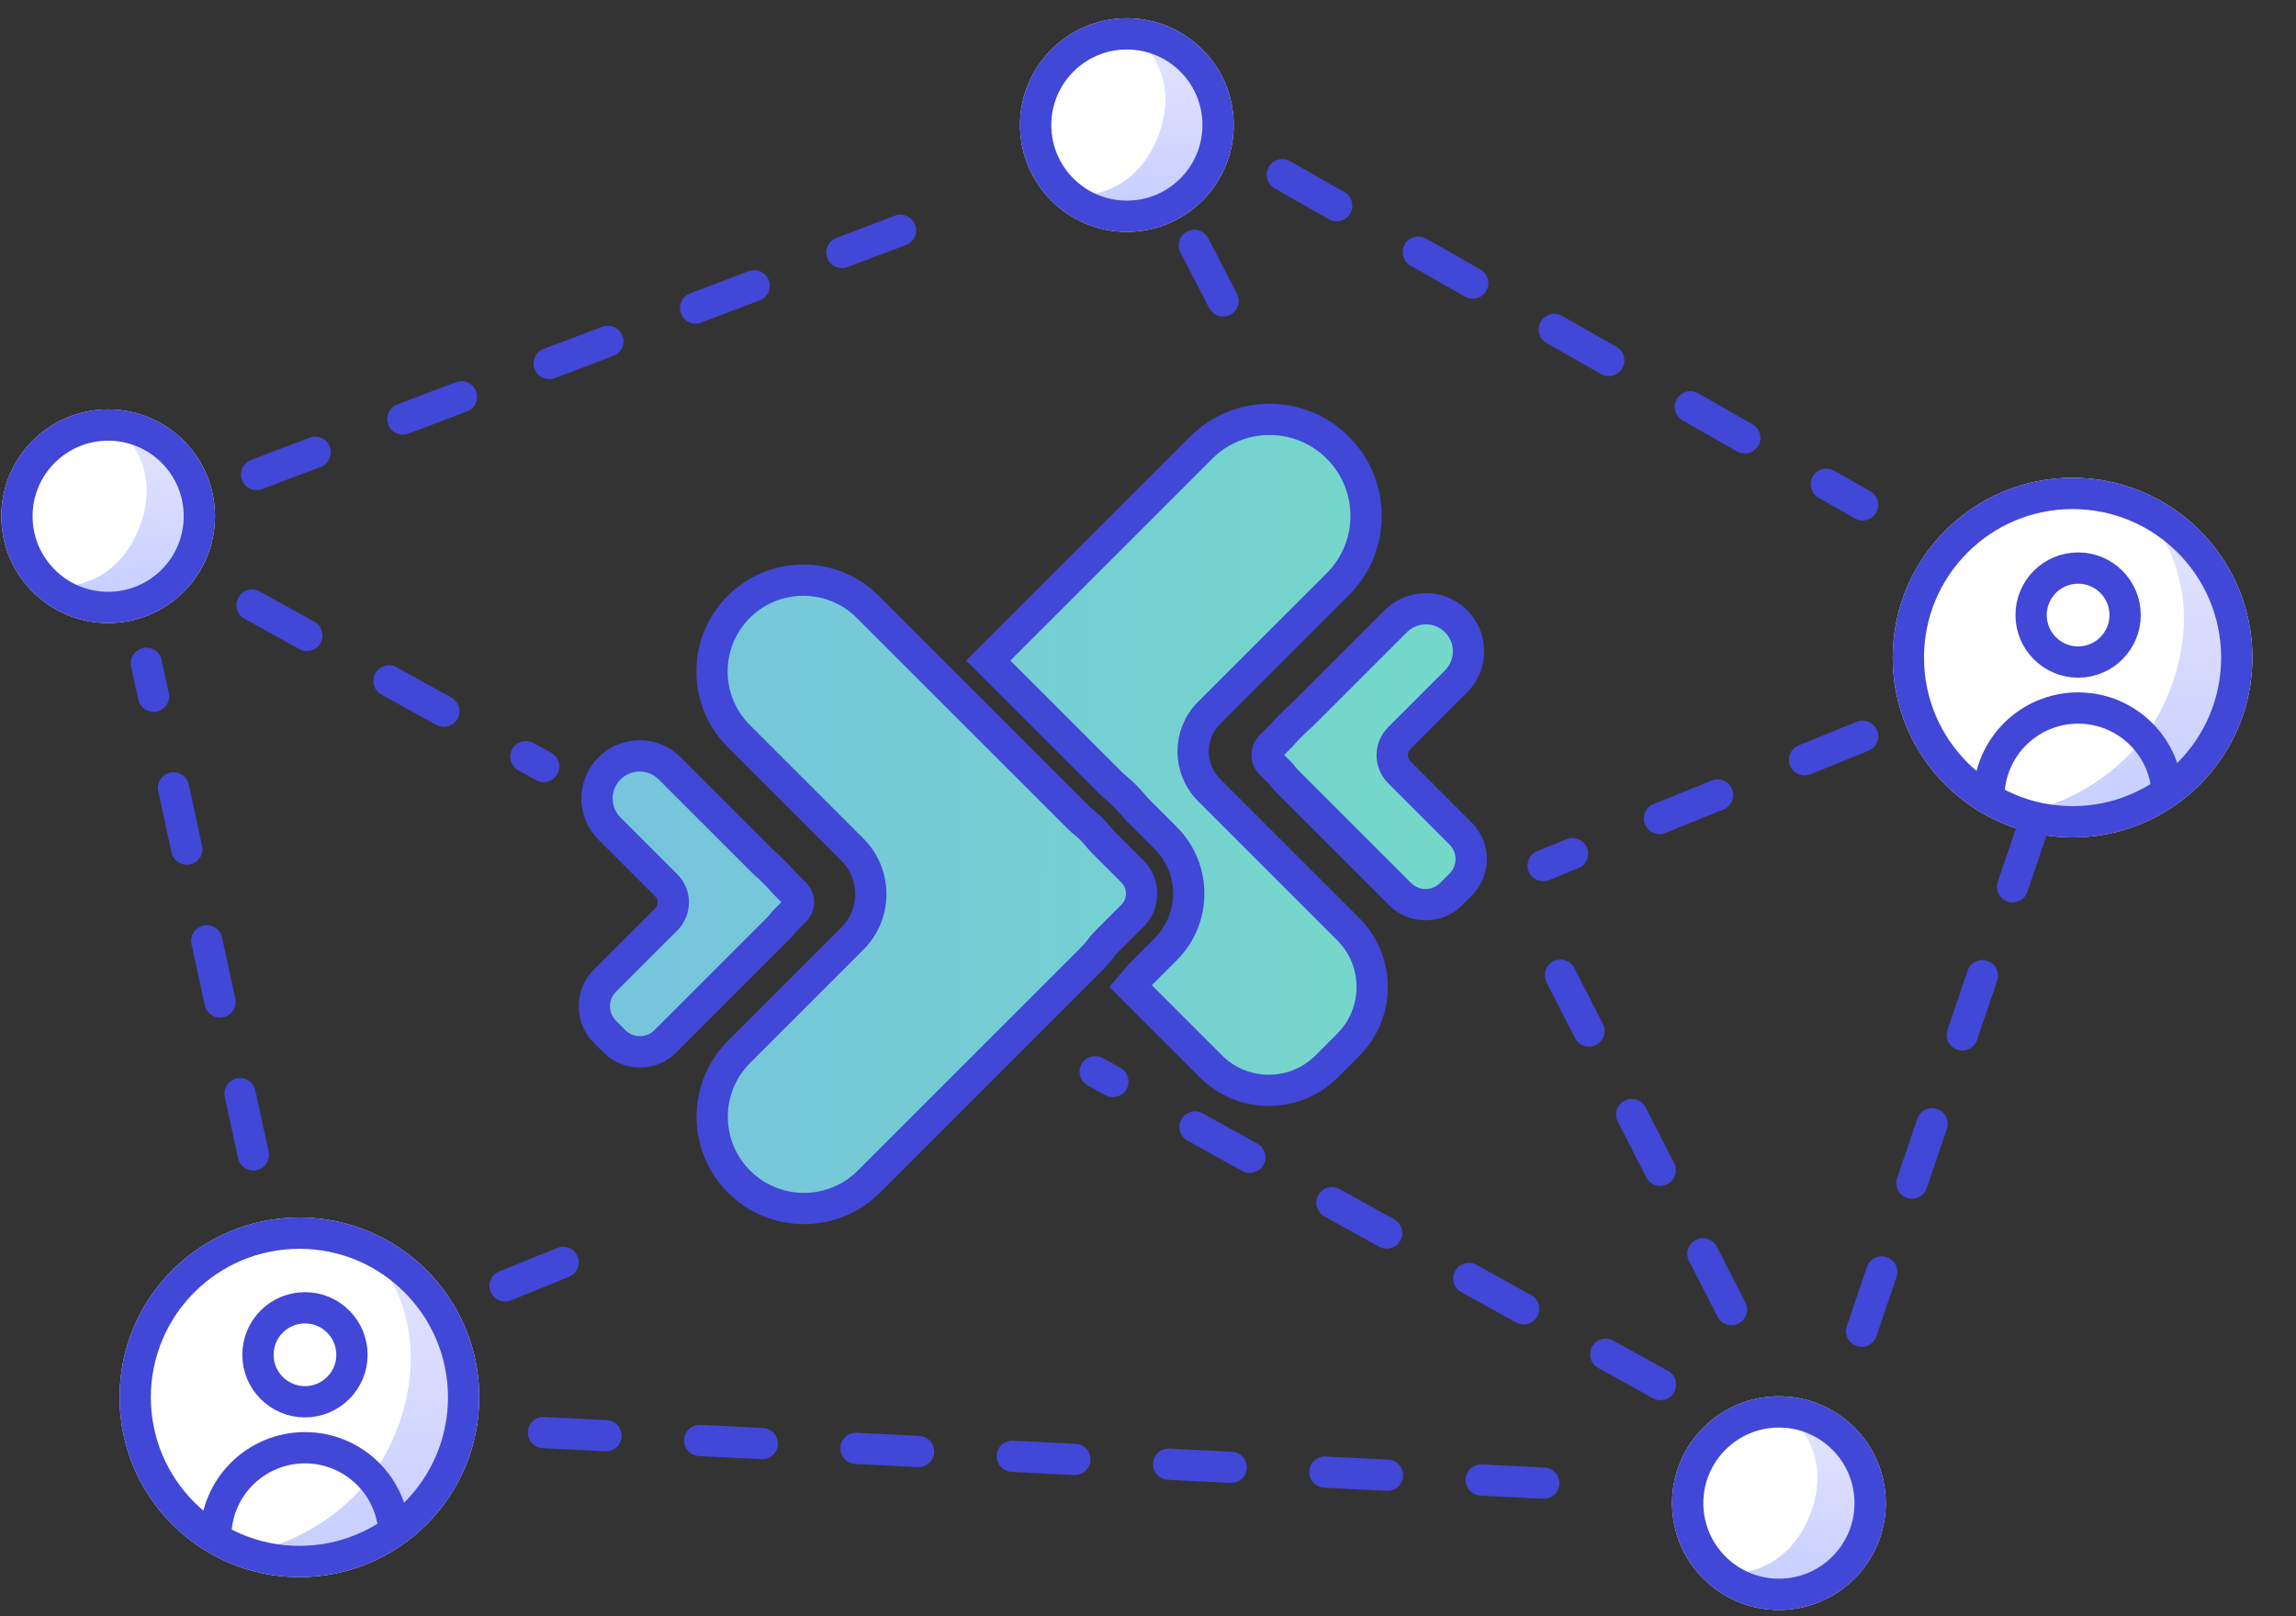 <svg width="125" height="88" viewBox="0 0 125 88" fill="none" xmlns="http://www.w3.org/2000/svg">
<rect x="0" y="0" width="125" height="88" fill="#333333" stroke="none"/>
<circle cx="61.35" cy="6.81" r="5.817" fill="white"/>
<path d="M65.956 8.644C64.765 11.628 62.165 12.243 59.495 10.554C59.495 10.554 61.875 10.368 63.029 7.476C64.183 4.584 62.581 2.82 62.581 2.82C65.424 3.296 67.146 5.66 65.956 8.644Z" fill="url(#paint0_linear)"/>
<circle cx="61.35" cy="6.81" r="4.966" stroke="#4147D6" stroke-width="1.703"/>
<circle cx="5.888" cy="28.112" r="5.817" fill="white"/>
<path d="M10.493 29.946C9.303 32.93 6.703 33.545 4.033 31.857C4.033 31.857 6.412 31.67 7.567 28.778C8.721 25.886 7.119 24.123 7.119 24.123C9.962 24.598 11.684 26.962 10.493 29.946Z" fill="url(#paint1_linear)"/>
<path d="M33.182 41.842C32.276 42.748 32.276 44.217 33.182 45.122L36.272 48.212C36.784 48.724 36.784 49.554 36.272 50.066L32.931 53.406C32.164 54.174 32.164 55.418 32.931 56.186L33.449 56.703C34.216 57.471 35.461 57.471 36.228 56.703L42.403 50.529C42.468 50.464 42.528 50.395 42.582 50.323C42.636 50.251 42.693 50.179 42.757 50.115L43.282 49.59C43.538 49.334 43.538 48.919 43.282 48.663L42.675 48.056C42.627 48.008 42.584 47.955 42.541 47.902C42.498 47.85 42.452 47.798 42.403 47.749L41.885 47.232C41.836 47.183 41.785 47.137 41.732 47.094C41.679 47.051 41.627 47.008 41.579 46.959L36.462 41.842C35.556 40.936 34.087 40.936 33.182 41.842Z" fill="url(#paint2_linear)"/>
<path d="M79.27 33.828C80.176 34.734 80.176 36.202 79.27 37.108L76.18 40.198C75.668 40.71 75.668 41.54 76.18 42.051L79.52 45.392C80.288 46.16 80.288 47.404 79.52 48.172L79.003 48.689C78.235 49.456 76.991 49.456 76.223 48.689L70.049 42.515C69.984 42.45 69.924 42.381 69.87 42.309C69.815 42.237 69.759 42.165 69.695 42.101L69.169 41.575C68.913 41.319 68.913 40.905 69.169 40.649L69.776 40.042C69.824 39.994 69.868 39.941 69.911 39.888C69.954 39.835 70 39.784 70.049 39.735L70.566 39.218C70.615 39.169 70.667 39.123 70.72 39.08C70.772 39.037 70.825 38.993 70.873 38.945L75.99 33.828C76.896 32.922 78.364 32.922 79.27 33.828Z" fill="url(#paint3_linear)"/>
<path fill-rule="evenodd" clip-rule="evenodd" d="M40.218 33.049C38.277 34.99 38.277 38.138 40.218 40.079L46.407 46.268C47.744 47.605 47.744 49.772 46.407 51.109L40.236 57.28C38.285 59.231 38.285 62.395 40.236 64.347C42.188 66.298 45.351 66.298 47.303 64.347L59.427 52.222C59.578 52.072 59.717 51.914 59.844 51.75C59.977 51.579 60.113 51.409 60.266 51.255L61.651 49.871C62.319 49.203 62.319 48.119 61.651 47.451L60.073 45.873C59.957 45.757 59.852 45.633 59.748 45.507C59.648 45.386 59.541 45.269 59.428 45.155C59.314 45.042 59.197 44.935 59.076 44.835C58.95 44.731 58.825 44.625 58.71 44.51L47.248 33.049C45.307 31.107 42.159 31.107 40.218 33.049Z" fill="url(#paint4_linear)"/>
<path d="M72.833 31.814C74.887 29.76 74.887 26.43 72.833 24.377C70.779 22.323 67.45 22.323 65.396 24.377L53.802 35.971L60.525 42.695C60.548 42.718 60.591 42.757 60.712 42.857C60.895 43.009 61.072 43.17 61.243 43.34C61.413 43.51 61.574 43.687 61.725 43.87C61.826 43.992 61.865 44.035 61.888 44.058L63.466 45.636C65.137 47.306 65.137 50.016 63.466 51.686L62.081 53.071C62.051 53.101 62 53.159 61.871 53.326C61.771 53.454 61.666 53.58 61.557 53.703L65.925 58.07C67.666 59.811 70.487 59.811 72.228 58.07L73.4 56.898C75.141 55.157 75.141 52.336 73.4 50.595L65.827 43.022C64.667 41.861 64.667 39.98 65.827 38.82L72.833 31.814Z" fill="url(#paint5_linear)"/>
<path d="M59.844 51.75C59.717 51.914 59.578 52.072 59.427 52.222L47.303 64.347C45.351 66.298 42.188 66.298 40.236 64.347C38.285 62.395 38.285 59.231 40.236 57.28L46.407 51.109C47.744 49.772 47.744 47.605 46.407 46.268L40.218 40.079C38.277 38.138 38.277 34.99 40.218 33.049C42.159 31.107 45.307 31.107 47.248 33.049L58.71 44.51M59.844 51.75C59.977 51.579 60.113 51.409 60.266 51.255L61.651 49.871C62.319 49.203 62.319 48.119 61.651 47.451L60.073 45.873C59.957 45.757 59.852 45.633 59.748 45.507C59.648 45.386 59.541 45.269 59.428 45.155C59.314 45.042 59.197 44.935 59.076 44.835C58.95 44.731 58.825 44.625 58.71 44.51M59.844 51.75C59.809 51.795 59.774 51.839 59.737 51.883M58.71 44.51L51.948 37.748M33.182 45.122C32.276 44.217 32.276 42.748 33.182 41.842C34.087 40.936 35.556 40.936 36.462 41.842L41.579 46.959C41.627 47.008 41.679 47.051 41.732 47.094C41.785 47.137 41.836 47.183 41.885 47.232L42.403 47.749C42.452 47.798 42.498 47.85 42.541 47.902C42.583 47.955 42.627 48.008 42.675 48.056L43.282 48.663C43.538 48.919 43.538 49.334 43.282 49.59L42.757 50.115C42.693 50.179 42.636 50.251 42.582 50.323C42.528 50.395 42.468 50.464 42.403 50.529L36.228 56.703C35.461 57.471 34.216 57.471 33.449 56.703L32.931 56.186C32.164 55.418 32.164 54.174 32.931 53.406L36.272 50.066C36.784 49.554 36.784 48.724 36.272 48.212L33.182 45.122ZM79.27 37.108C80.176 36.202 80.176 34.734 79.27 33.828C78.364 32.922 76.896 32.922 75.99 33.828L70.873 38.945C70.825 38.993 70.772 39.037 70.72 39.08C70.667 39.123 70.615 39.169 70.566 39.218L70.049 39.735C70 39.784 69.954 39.835 69.911 39.888C69.868 39.941 69.824 39.994 69.776 40.042L69.169 40.649C68.913 40.905 68.913 41.319 69.169 41.575L69.695 42.101C69.759 42.165 69.815 42.237 69.87 42.309C69.924 42.381 69.984 42.45 70.049 42.515L76.223 48.689C76.991 49.456 78.235 49.456 79.003 48.689L79.52 48.172C80.288 47.404 80.288 46.16 79.52 45.392L76.18 42.051C75.668 41.54 75.668 40.71 76.18 40.198L79.27 37.108ZM72.833 24.377C74.887 26.43 74.887 29.76 72.833 31.814L65.827 38.82C64.667 39.98 64.667 41.861 65.827 43.022L73.4 50.595C75.141 52.336 75.141 55.157 73.4 56.898L72.228 58.071C70.487 59.811 67.666 59.811 65.925 58.071L61.557 53.703C61.666 53.58 61.771 53.454 61.871 53.326C62 53.159 62.051 53.101 62.081 53.071L63.466 51.686C65.137 50.016 65.137 47.306 63.466 45.636L61.888 44.058C61.865 44.035 61.826 43.992 61.725 43.87C61.574 43.687 61.413 43.51 61.243 43.34C61.072 43.17 60.895 43.009 60.712 42.857C60.591 42.757 60.548 42.718 60.525 42.695L53.802 35.971L65.396 24.377C67.45 22.323 70.779 22.323 72.833 24.377Z" stroke="#4147D6" stroke-width="1.703"/>
<circle cx="5.888" cy="28.112" r="4.966" stroke="#4147D6" stroke-width="1.703"/>
<circle cx="96.849" cy="81.853" r="5.817" fill="white"/>
<path d="M101.455 83.686C100.264 86.671 97.664 87.286 94.994 85.597C94.994 85.597 97.374 85.411 98.528 82.519C99.682 79.626 98.08 77.863 98.08 77.863C100.923 78.338 102.646 80.702 101.455 83.686Z" fill="url(#paint6_linear)"/>
<circle cx="96.849" cy="81.853" r="4.966" stroke="#4147D6" stroke-width="1.703"/>
<circle cx="112.836" cy="35.81" r="9.791" fill="white"/>
<path d="M121.342 39.197C118.88 44.084 114.436 45.886 110.793 44.084C110.793 44.084 115.977 42.998 118.087 37.709C120.197 32.42 117.519 28.952 117.519 28.952C123.176 29.897 122.123 36.478 121.342 39.197Z" fill="url(#paint7_linear)"/>
<circle cx="112.836" cy="35.81" r="8.94" stroke="#4147D6" stroke-width="1.703"/>
<circle cx="113.138" cy="33.493" r="2.559" fill="white" stroke="#4147D6" stroke-width="1.703"/>
<path d="M117.996 43.413C117.996 40.73 115.821 38.555 113.138 38.555C110.454 38.555 108.279 40.73 108.279 43.413" stroke="#4147D6" stroke-width="1.703"/>
<circle cx="16.301" cy="76.092" r="9.791" fill="white"/>
<path d="M24.807 79.48C22.345 84.366 17.901 86.168 14.258 84.366C14.258 84.366 19.442 83.28 21.552 77.992C23.663 72.703 20.984 69.234 20.984 69.234C26.641 70.18 25.588 76.76 24.807 79.48Z" fill="url(#paint8_linear)"/>
<circle cx="16.301" cy="76.092" r="8.94" stroke="#4147D6" stroke-width="1.703"/>
<circle cx="16.603" cy="73.775" r="2.559" fill="white" stroke="#4147D6" stroke-width="1.703"/>
<path d="M21.462 83.696C21.462 81.012 19.286 78.837 16.603 78.837C13.919 78.837 11.744 81.012 11.744 83.696" stroke="#4147D6" stroke-width="1.703"/>
<path d="M13.97 25.84L53.276 10.928" stroke="#4147D6" stroke-width="1.703" stroke-linecap="round" stroke-dasharray="3.41 5.11"/>
<path d="M69.809 9.514L101.406 27.492" stroke="#4147D6" stroke-width="1.703" stroke-linecap="round" stroke-dasharray="3.41 5.11"/>
<path d="M110.667 45.061L100.861 73.934" stroke="#4147D6" stroke-width="1.703" stroke-linecap="round" stroke-dasharray="3.41 5.11"/>
<path d="M13.793 62.889L7.968 36.118" stroke="#4147D6" stroke-width="1.703" stroke-linecap="round" stroke-dasharray="3.41 5.11"/>
<path d="M29.586 78.01L87.16 80.922" stroke="#4147D6" stroke-width="1.703" stroke-linecap="round" stroke-dasharray="3.41 5.11"/>
<path d="M84.954 53.105L95.225 73.194" stroke="#4147D6" stroke-width="1.703" stroke-linecap="round" stroke-dasharray="3.41 5.11"/>
<path d="M65.019 13.358L68.486 20.044" stroke="#4147D6" stroke-width="1.703" stroke-linecap="round" stroke-dasharray="3.41 5.11"/>
<path d="M101.406 40.093L84.012 47.137M27.498 70.023L35.203 66.903" stroke="#4147D6" stroke-width="1.703" stroke-linecap="round" stroke-dasharray="3.41 5.11"/>
<path d="M90.404 75.398L59.626 58.361M13.722 32.951L29.6 41.74" stroke="#4147D6" stroke-width="1.703" stroke-linecap="round" stroke-dasharray="3.41 5.11"/>
<defs>
<linearGradient id="paint0_linear" x1="65.087" y1="3.679" x2="64.567" y2="12.639" gradientUnits="userSpaceOnUse">
<stop stop-color="#E0E1FF"/>
<stop offset="1" stop-color="#C2CCFF"/>
</linearGradient>
<linearGradient id="paint1_linear" x1="9.625" y1="24.982" x2="9.105" y2="33.941" gradientUnits="userSpaceOnUse">
<stop stop-color="#E0E1FF"/>
<stop offset="1" stop-color="#C2CCFF"/>
</linearGradient>
<linearGradient id="paint2_linear" x1="33.723" y1="40.535" x2="81.851" y2="41.049" gradientUnits="userSpaceOnUse">
<stop stop-color="#77C4DD"/>
<stop offset="1" stop-color="#74DAC8"/>
</linearGradient>
<linearGradient id="paint3_linear" x1="33.723" y1="40.535" x2="81.851" y2="41.049" gradientUnits="userSpaceOnUse">
<stop stop-color="#77C4DD"/>
<stop offset="1" stop-color="#74DAC8"/>
</linearGradient>
<linearGradient id="paint4_linear" x1="33.723" y1="40.535" x2="81.851" y2="41.049" gradientUnits="userSpaceOnUse">
<stop stop-color="#77C4DD"/>
<stop offset="1" stop-color="#74DAC8"/>
</linearGradient>
<linearGradient id="paint5_linear" x1="33.723" y1="40.535" x2="81.851" y2="41.049" gradientUnits="userSpaceOnUse">
<stop stop-color="#77C4DD"/>
<stop offset="1" stop-color="#74DAC8"/>
</linearGradient>
<linearGradient id="paint6_linear" x1="100.587" y1="78.722" x2="100.066" y2="87.682" gradientUnits="userSpaceOnUse">
<stop stop-color="#E0E1FF"/>
<stop offset="1" stop-color="#C2CCFF"/>
</linearGradient>
<linearGradient id="paint7_linear" x1="120.69" y1="30.055" x2="121.143" y2="46.985" gradientUnits="userSpaceOnUse">
<stop stop-color="#E0E1FF"/>
<stop offset="1" stop-color="#C2CCFF"/>
</linearGradient>
<linearGradient id="paint8_linear" x1="24.156" y1="70.338" x2="24.608" y2="87.267" gradientUnits="userSpaceOnUse">
<stop stop-color="#E0E1FF"/>
<stop offset="1" stop-color="#C2CCFF"/>
</linearGradient>
</defs>
</svg>

